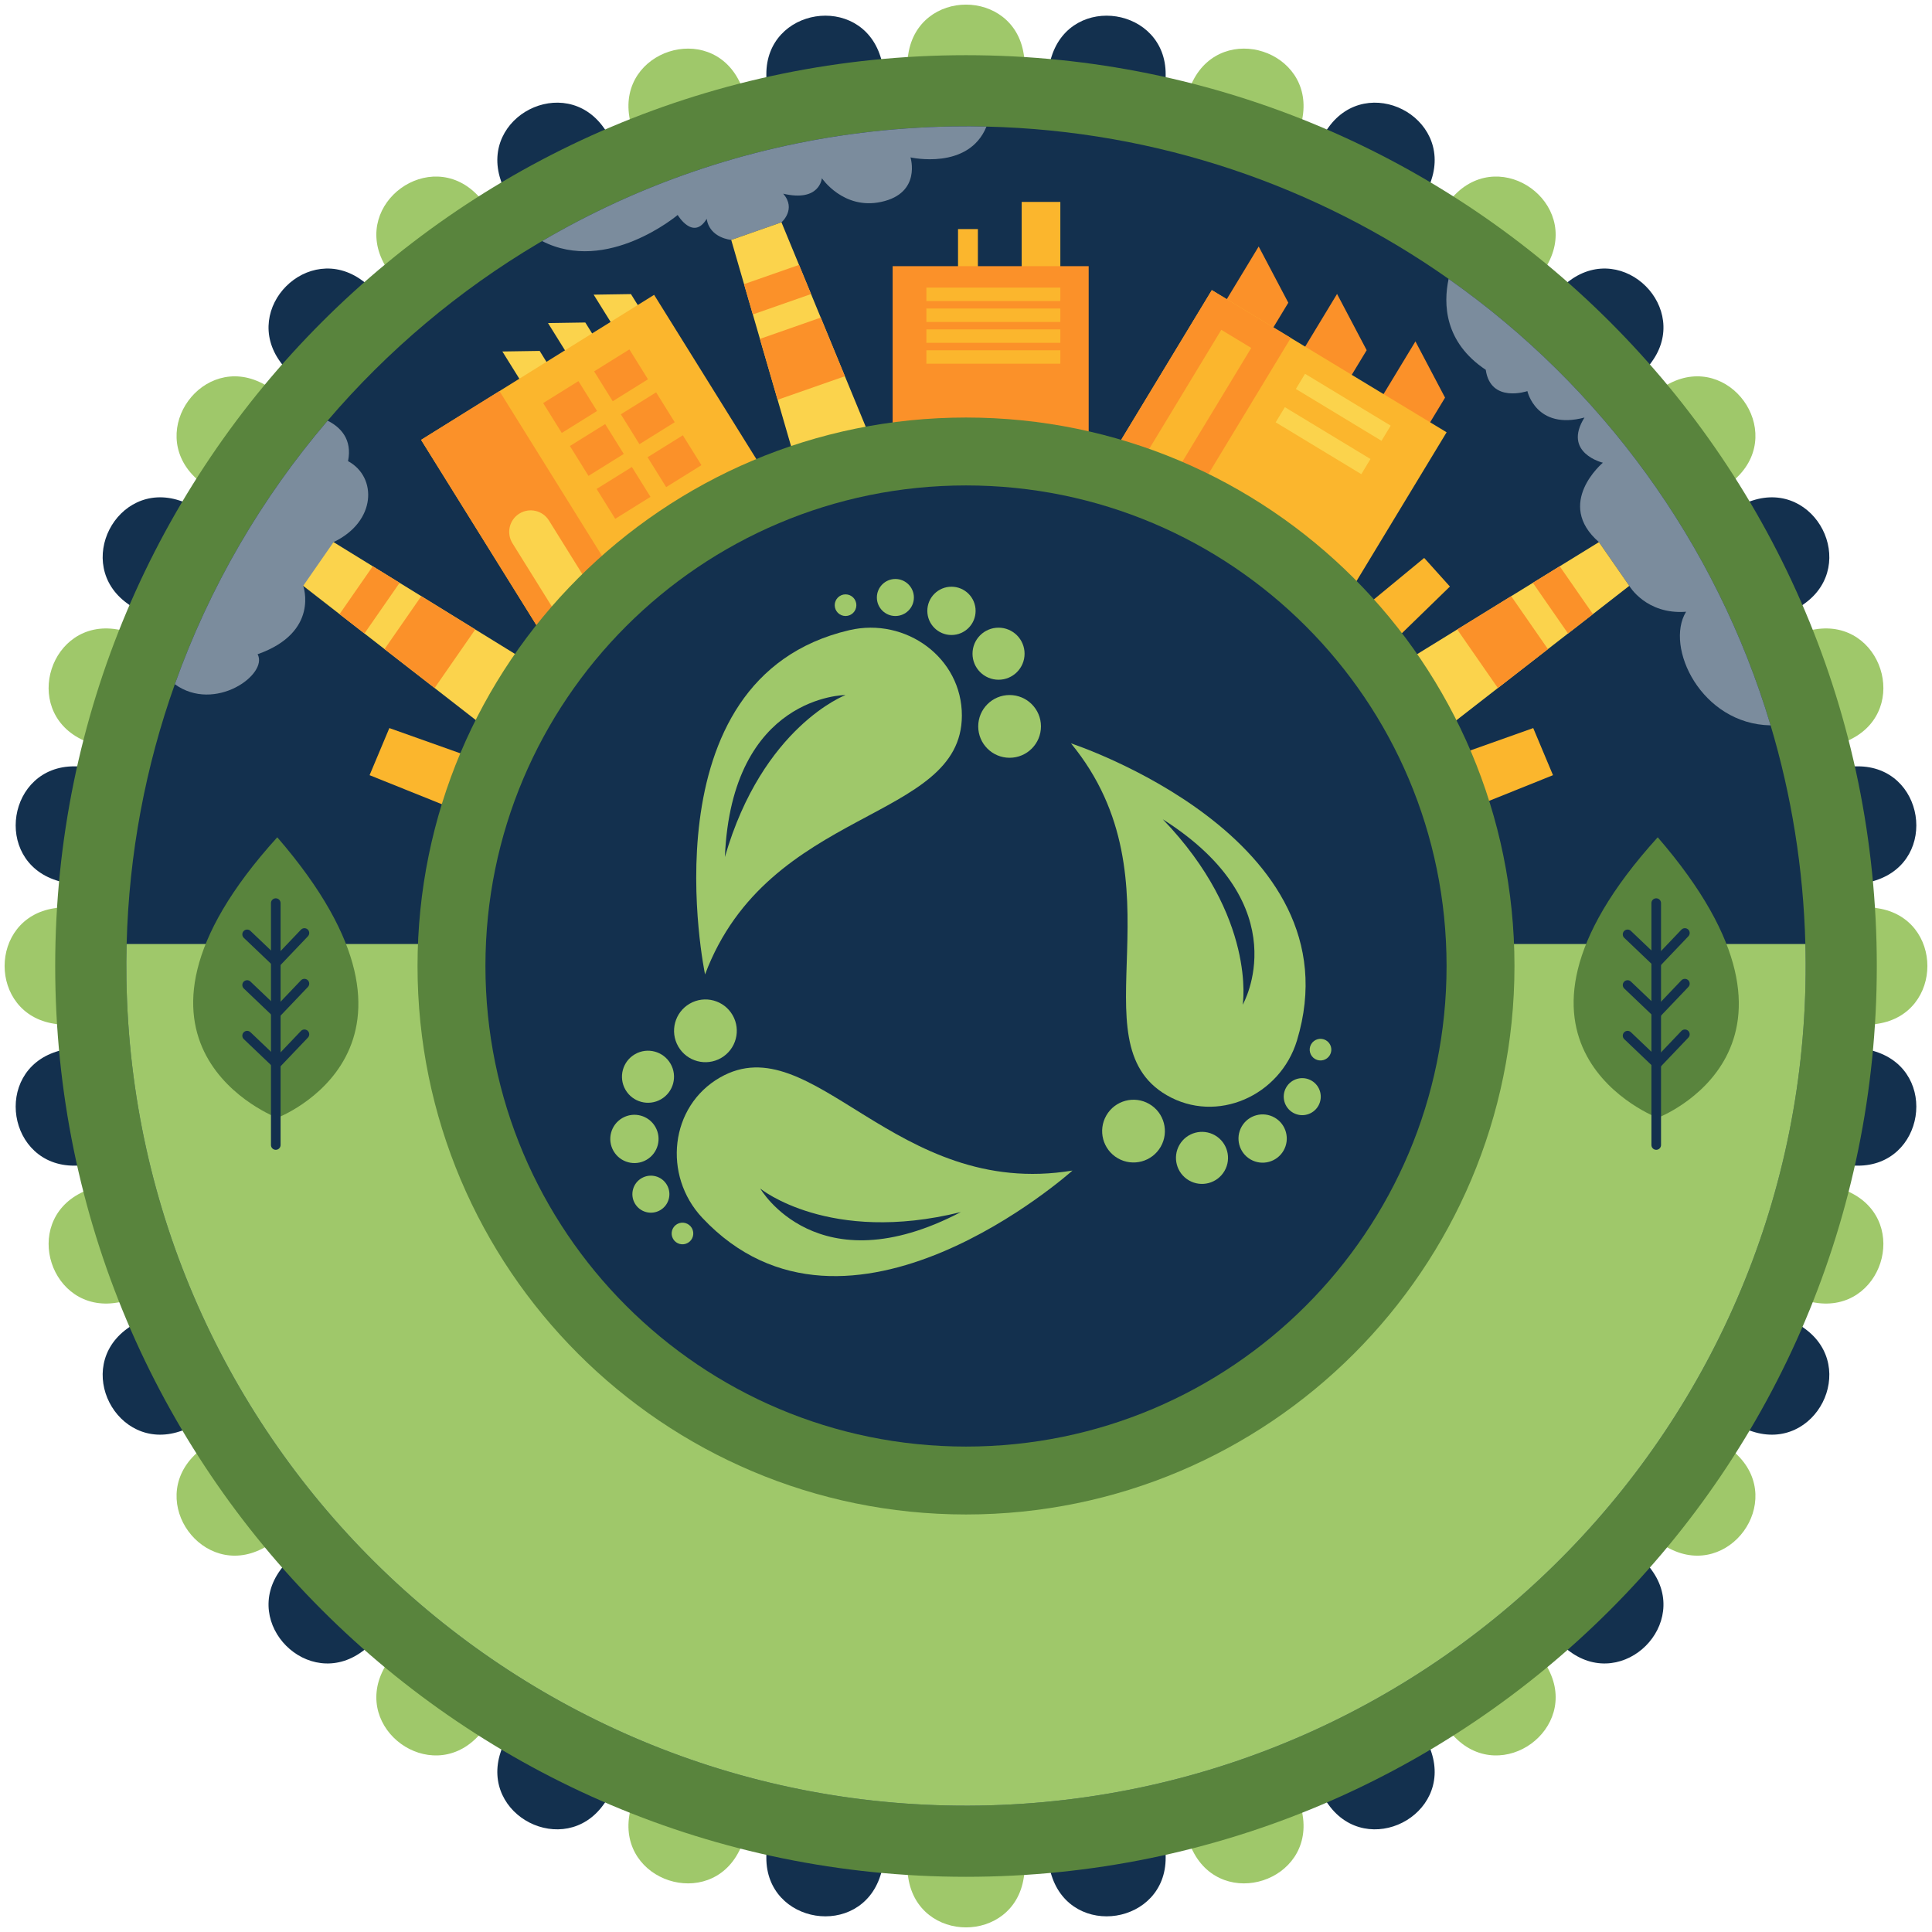<svg width="402" height="402" viewBox="0 0 402 402" fill="none" xmlns="http://www.w3.org/2000/svg">
<path d="M212.572 31.194L218.82 11.715C223.063 -1.513 242.596 1.581 242.544 15.473L242.467 35.929C242.423 47.748 257.567 52.669 264.478 43.081L276.44 26.486C284.563 15.217 302.185 24.195 297.842 37.391L291.447 56.823C287.753 68.05 300.635 77.409 310.171 70.427L326.675 58.341C337.883 50.133 351.867 64.118 343.66 75.326L331.574 91.83C324.591 101.366 333.951 114.248 345.178 110.554L364.61 104.159C377.806 99.817 386.784 117.438 375.515 125.561L358.92 137.523C349.332 144.434 354.253 159.578 366.072 159.534L386.529 159.457C400.421 159.405 403.515 178.938 390.287 183.181L370.808 189.429C359.554 193.039 359.554 208.963 370.808 212.573L390.287 218.821C403.515 223.064 400.421 242.597 386.529 242.545L366.072 242.468C354.253 242.424 349.332 257.568 358.92 264.479L375.515 276.441C386.784 284.564 377.806 302.186 364.61 297.843L345.178 291.448C333.951 287.754 324.591 300.636 331.574 310.172L343.66 326.676C351.868 337.884 337.883 351.868 326.675 343.661L310.171 331.575C300.635 324.592 287.753 333.952 291.447 345.179L297.842 364.611C302.184 377.807 284.563 386.785 276.44 375.516L264.478 358.921C257.567 349.333 242.423 354.254 242.467 366.073L242.544 386.53C242.596 400.422 223.063 403.516 218.82 390.288L212.572 370.809C208.962 359.555 193.038 359.555 189.428 370.809L183.18 390.288C178.937 403.516 159.403 400.422 159.456 386.53L159.533 366.073C159.577 354.254 144.433 349.333 137.522 358.921L125.56 375.516C117.437 386.785 99.816 377.807 104.158 364.611L110.553 345.179C114.248 333.952 101.365 324.592 91.829 331.575L75.325 343.661C64.117 351.869 50.133 337.884 58.34 326.676L70.426 310.172C77.409 300.636 68.049 287.754 56.822 291.448L37.39 297.843C24.194 302.185 15.216 284.564 26.485 276.441L43.08 264.479C52.668 257.568 47.747 242.424 35.928 242.468L15.472 242.545C1.58 242.597 -1.514 223.064 11.714 218.821L31.193 212.573C42.447 208.963 42.447 193.039 31.193 189.429L11.714 183.181C-1.514 178.938 1.58 159.404 15.472 159.457L35.928 159.534C47.747 159.578 52.668 144.434 43.08 137.523L26.486 125.56C15.217 117.437 24.195 99.816 37.391 104.158L56.823 110.553C68.05 114.248 77.409 101.365 70.427 91.829L58.341 75.325C50.133 64.117 64.118 50.133 75.326 58.34L91.83 70.426C101.366 77.409 114.248 68.049 110.554 56.822L104.159 37.39C99.817 24.194 117.438 15.216 125.561 26.485L137.523 43.08C144.434 52.668 159.578 47.747 159.534 35.928L159.457 15.472C159.405 1.58 178.938 -1.514 183.181 11.714L189.429 31.193C193.038 42.448 208.962 42.448 212.572 31.194Z" fill="#13304E"/>
<path d="M89.112 72.747L79.756 54.555C73.403 42.201 89.403 30.576 99.189 40.436L113.6 54.955C121.926 63.344 136.114 56.115 134.221 44.448L130.945 24.255C128.72 10.543 147.529 4.431 153.789 16.832L163.007 35.094C168.333 45.645 184.061 43.154 185.866 31.474L188.99 11.257C191.111 -2.472 210.888 -2.472 213.01 11.257L216.134 31.474C217.939 43.154 233.667 45.645 238.993 35.094L248.212 16.832C254.472 4.431 273.281 10.542 271.056 24.255L267.78 44.448C265.887 56.115 280.075 63.344 288.401 54.955L302.811 40.436C312.597 30.576 328.597 42.201 322.244 54.555L312.888 72.747C307.483 83.258 318.742 94.517 329.253 89.112L347.445 79.756C359.799 73.403 371.423 89.403 361.564 99.189L347.045 113.6C338.656 121.926 345.885 136.114 357.552 134.221L377.745 130.945C391.457 128.72 397.569 147.529 385.168 153.789L366.906 163.007C356.355 168.333 358.846 184.061 370.527 185.866L390.744 188.99C404.473 191.111 404.473 210.888 390.744 213.01L370.527 216.134C358.846 217.939 356.355 233.667 366.906 238.993L385.168 248.212C397.569 254.472 391.458 273.281 377.745 271.056L357.552 267.78C345.885 265.887 338.656 280.075 347.045 288.401L361.564 302.811C371.424 312.597 359.799 328.597 347.445 322.244L329.253 312.888C318.742 307.483 307.483 318.742 312.888 329.253L322.244 347.445C328.597 359.799 312.597 371.423 302.811 361.564L288.401 347.045C280.075 338.656 265.887 345.885 267.78 357.552L271.056 377.745C273.281 391.457 254.472 397.569 248.212 385.168L238.993 366.906C233.667 356.355 217.939 358.846 216.134 370.527L213.01 390.744C210.888 404.473 191.111 404.473 188.99 390.744L185.866 370.527C184.061 358.846 168.333 356.355 163.007 366.906L153.789 385.168C147.529 397.569 128.72 391.458 130.945 377.745L134.221 357.552C136.114 345.885 121.926 338.656 113.6 347.045L99.189 361.564C89.403 371.424 73.403 359.799 79.756 347.445L89.112 329.253C94.517 318.742 83.258 307.483 72.747 312.888L54.555 322.244C42.201 328.597 30.576 312.597 40.436 302.811L54.955 288.401C63.344 280.075 56.115 265.887 44.448 267.78L24.255 271.056C10.543 273.281 4.431 254.472 16.832 248.212L35.094 238.993C45.645 233.667 43.154 217.939 31.474 216.134L11.257 213.01C-2.472 210.888 -2.472 191.111 11.257 188.99L31.474 185.866C43.154 184.061 45.645 168.333 35.094 163.007L16.832 153.789C4.431 147.529 10.542 128.72 24.255 130.945L44.448 134.221C56.115 136.114 63.344 121.926 54.955 113.6L40.436 99.189C30.576 89.403 42.201 73.403 54.555 79.756L72.747 89.112C83.257 94.517 94.517 83.257 89.112 72.747Z" fill="#9FC86A"/>
<path d="M201 390.514C305.666 390.514 390.515 305.666 390.515 200.999C390.515 96.333 305.666 11.484 201 11.484C96.334 11.484 11.485 96.333 11.485 200.999C11.485 305.666 96.334 390.514 201 390.514Z" fill="#59843D"/>
<path d="M203.839 375.69C107.359 377.26 27.879 300.31 26.309 203.84C26.269 201.35 26.279 198.88 26.349 196.42C26.829 177.52 30.329 159.35 36.379 142.37C43.599 122.12 54.449 103.57 68.169 87.53C80.619 72.95 95.439 60.44 112.049 50.6C112.299 50.45 112.549 50.31 112.799 50.16C132.679 38.5 155.099 30.66 179.059 27.66C185.329 26.87 191.699 26.42 198.169 26.31C200.539 26.27 202.909 26.28 205.259 26.34C240.939 27.19 274.049 38.76 301.419 58.03C333.089 80.29 357.059 112.85 368.419 150.93C372.739 165.38 375.239 180.64 375.649 196.42C375.669 197 375.679 197.58 375.689 198.16C377.259 294.64 300.309 374.12 203.839 375.69Z" fill="#13304E"/>
<path d="M368.419 150.929C353.989 150.679 346.329 134.629 350.829 127.289C342.519 127.929 339.009 121.899 339.009 121.899L332.699 112.799C323.419 104.749 333.519 96.279 333.519 96.279C333.519 96.279 325.059 94.269 329.689 86.879C319.619 89.559 317.809 81.379 317.809 81.379C317.809 81.379 310.159 83.999 309.149 76.949C300.489 71.179 300.319 63.209 301.419 58.029C333.089 80.289 357.059 112.849 368.419 150.929Z" fill="#7B8C9D"/>
<path d="M205.259 26.34C201.529 35.51 189.449 32.75 189.449 32.75C189.449 32.75 191.789 40.2 183.349 42.01C175.479 43.71 171.009 37.08 171.009 37.08C171.009 37.08 170.609 42.11 162.959 40.3C165.779 43.52 162.609 46.26 162.609 46.26L152.149 49.92C152.149 49.92 147.649 49.56 147.049 45.53C144.229 50.17 141.009 44.73 141.009 44.73C141.009 44.73 126.329 57.11 112.799 50.16C132.679 38.5 155.099 30.66 179.059 27.66C185.329 26.87 191.699 26.42 198.169 26.31C200.539 26.27 202.909 26.28 205.259 26.34Z" fill="#7B8C9D"/>
<path d="M69.399 112.8C70.639 118.83 63.089 121.9 63.089 121.9C63.089 121.9 66.569 131.55 53.599 136.13C55.889 140.29 44.699 148.38 36.379 142.37C43.599 122.12 54.449 103.57 68.169 87.53C70.819 88.86 73.339 91.36 72.419 95.95C78.519 99.25 78.339 108.55 69.399 112.8Z" fill="#7B8C9D"/>
<path d="M203.475 47.666H199.341V57.168H203.475V47.666Z" fill="#FBB62D"/>
<path d="M220.629 42.014H212.588V57.168H220.629V42.014Z" fill="#FBB62D"/>
<path d="M226.526 55.383H185.738V98.085H226.526V55.383Z" fill="#FB9129"/>
<path d="M220.629 59.846H192.754V62.642H220.629V59.846Z" fill="#FBB62D"/>
<path d="M220.629 64.191H192.754V66.987H220.629V64.191Z" fill="#FBB62D"/>
<path d="M220.629 68.538H192.754V71.334H220.629V68.538Z" fill="#FBB62D"/>
<path d="M220.629 72.885H192.754V75.681H220.629V72.885Z" fill="#FBB62D"/>
<path d="M114.797 77.044L109.152 80.558L104.53 73.134L112.29 73.016L114.797 77.044Z" fill="#FBD34C"/>
<path d="M124.294 71.132L118.648 74.647L114.027 67.222L121.786 67.103L124.294 71.132Z" fill="#FBD34C"/>
<path d="M133.79 65.221L128.145 68.735L123.523 61.311L131.283 61.192L133.79 65.221Z" fill="#FBD34C"/>
<path d="M136.106 61.347L87.616 91.526L117.145 138.971L165.634 108.792L136.106 61.347Z" fill="#FBB62D"/>
<path d="M103.925 81.376L87.616 91.526L117.145 138.971L133.454 128.82L103.925 81.376Z" fill="#FB9129"/>
<path d="M120.359 79.302L113.021 83.869L116.89 90.085L124.228 85.519L120.359 79.302Z" fill="#FB9129"/>
<path d="M130.96 72.704L123.622 77.272L127.491 83.488L134.829 78.921L130.96 72.704Z" fill="#FB9129"/>
<path d="M125.92 88.235L118.583 92.802L122.451 99.019L129.789 94.452L125.92 88.235Z" fill="#FB9129"/>
<path d="M136.522 81.637L129.183 86.205L133.052 92.421L140.391 87.853L136.522 81.637Z" fill="#FB9129"/>
<path d="M131.48 97.168L124.142 101.735L128.011 107.952L135.349 103.385L131.48 97.168Z" fill="#FB9129"/>
<path d="M142.082 90.571L134.744 95.138L138.613 101.354L145.951 96.787L142.082 90.571Z" fill="#FB9129"/>
<path d="M108.061 106.869C105.963 108.175 105.321 110.934 106.627 113.032L121.196 136.439L128.793 131.71L114.224 108.303C112.918 106.205 110.159 105.563 108.061 106.869Z" fill="#FBD34C"/>
<path d="M149.317 102.763L131.633 113.769L132.708 115.496L150.391 104.49L149.317 102.763Z" fill="#FBD34C"/>
<path d="M151.68 106.562L133.996 117.568L135.071 119.295L152.755 108.289L151.68 106.562Z" fill="#FBD34C"/>
<path d="M263.875 69.908L254.18 64.038L261.9 51.288L268.064 62.99L263.875 69.908Z" fill="#FB9129"/>
<path d="M280.183 79.782L270.488 73.912L278.207 61.162L284.371 72.865L280.183 79.782Z" fill="#FB9129"/>
<path d="M296.491 89.656L286.796 83.786L294.515 71.036L300.679 82.739L296.491 89.656Z" fill="#FB9129"/>
<path d="M301.003 89.947L252.148 60.367L223.206 108.17L272.061 137.749L301.003 89.947Z" fill="#FBB62D"/>
<path d="M268.58 70.316L252.148 60.367L223.206 108.17L239.638 118.118L268.58 70.316Z" fill="#FB9129"/>
<path d="M260.349 72.397L254.119 68.625L231.438 106.086L237.668 109.858L260.349 72.397Z" fill="#FBB62D"/>
<path d="M289.366 88.568L271.549 77.78L269.64 80.934L287.457 91.722L289.366 88.568Z" fill="#FBD34C"/>
<path d="M285.164 95.508L267.347 84.721L265.438 87.875L283.255 98.662L285.164 95.508Z" fill="#FBD34C"/>
<path d="M183.874 97.862L167.699 103.523L161.801 83.184L158.121 70.513L156.645 65.426L154.817 59.123L152.149 49.918L162.604 46.259L166.259 55.118L168.76 61.186L170.778 66.083L175.803 78.283L183.874 97.862Z" fill="#FBD34C"/>
<path d="M168.76 61.186L156.645 65.426L154.817 59.123L166.259 55.118L168.76 61.186Z" fill="#FB9129"/>
<path d="M175.803 78.283L161.801 83.184L158.121 70.513L170.778 66.083L175.803 78.283Z" fill="#FB9129"/>
<path d="M116.918 142.082L107.148 156.162L90.432 143.161L80.013 135.065L75.832 131.814L70.651 127.785L63.087 121.901L69.402 112.8L77.562 117.826L83.149 121.269L87.658 124.048L98.889 130.973L116.918 142.082Z" fill="#FBD34C"/>
<path d="M101.006 158.605L81.013 151.494L76.9 161.295L97.012 169.377" fill="#FBB62D"/>
<path d="M299.033 158.605L319.026 151.494L323.139 161.295L303.026 169.377" fill="#FBB62D"/>
<path d="M83.149 121.269L75.832 131.814L70.651 127.785L77.562 117.826L83.149 121.269Z" fill="#FB9129"/>
<path d="M98.889 130.973L90.432 143.161L80.013 135.065L87.658 124.048L98.889 130.973Z" fill="#FB9129"/>
<path d="M285.181 142.082L294.951 156.162L311.668 143.161L322.086 135.065L326.267 131.814L331.448 127.785L339.012 121.901L332.698 112.8L324.538 117.826L318.95 121.269L314.441 124.048L303.211 130.973L285.181 142.082Z" fill="#FBD34C"/>
<path d="M281.467 128.352L296.337 116.09L301.689 122.045L288.548 134.823" fill="#FBB62D"/>
<path d="M318.95 121.269L326.267 131.814L331.448 127.785L324.538 117.826L318.95 121.269Z" fill="#FB9129"/>
<path d="M303.211 130.973L311.668 143.161L322.086 135.065L314.441 124.048L303.211 130.973Z" fill="#FB9129"/>
<path d="M203.839 375.69C107.359 377.26 27.879 300.31 26.309 203.84C26.269 201.35 26.279 198.88 26.349 196.42H375.649C375.669 197 375.679 197.58 375.689 198.16C377.259 294.64 300.309 374.12 203.839 375.69Z" fill="#9FC86A"/>
<path d="M201 315.123C264.028 315.123 315.123 264.028 315.123 201C315.123 137.972 264.028 86.877 201 86.877C137.972 86.877 86.877 137.972 86.877 201C86.877 264.028 137.972 315.123 201 315.123Z" fill="#59843D"/>
<path d="M201 300.994C256.225 300.994 300.994 256.225 300.994 201C300.994 145.775 256.225 101.006 201 101.006C145.775 101.006 101.006 145.775 101.006 201C101.006 256.225 145.775 300.994 201 300.994Z" fill="#13304E"/>
<path d="M175.936 128.176C177.18 128.176 178.188 127.168 178.188 125.924C178.188 124.68 177.18 123.672 175.936 123.672C174.692 123.672 173.684 124.68 173.684 125.924C173.684 127.168 174.692 128.176 175.936 128.176Z" fill="#9FC86A"/>
<path d="M190.158 124.324C190.158 126.451 188.433 128.176 186.306 128.176C184.179 128.176 182.454 126.451 182.454 124.324C182.454 122.197 184.178 120.472 186.306 120.472C188.434 120.473 190.158 122.197 190.158 124.324Z" fill="#9FC86A"/>
<path d="M197.976 132.128C200.75 132.128 202.999 129.879 202.999 127.105C202.999 124.33 200.75 122.082 197.976 122.082C195.202 122.082 192.953 124.33 192.953 127.105C192.953 129.879 195.202 132.128 197.976 132.128Z" fill="#9FC86A"/>
<path d="M207.771 141.436C210.762 141.436 213.187 139.011 213.187 136.02C213.187 133.028 210.762 130.604 207.771 130.604C204.78 130.604 202.355 133.028 202.355 136.02C202.355 139.011 204.78 141.436 207.771 141.436Z" fill="#9FC86A"/>
<path d="M216.597 151.146C216.597 154.751 213.675 157.673 210.07 157.673C206.465 157.673 203.543 154.751 203.543 151.146C203.543 147.541 206.465 144.619 210.07 144.619C213.675 144.619 216.597 147.541 216.597 151.146Z" fill="#9FC86A"/>
<path d="M176.726 131.122C133.728 141.171 146.704 202.752 146.704 202.752C159.886 167.697 200.074 171.096 200.142 148.923C200.178 136.871 188.462 128.379 176.726 131.122ZM150.833 178.318C152.234 144.619 175.936 144.619 175.936 144.619C175.936 144.619 158.679 151.146 150.833 178.318Z" fill="#9FC86A"/>
<path d="M140.879 254.708C141.956 254.086 143.333 254.455 143.955 255.532C144.577 256.609 144.208 257.986 143.131 258.608C142.054 259.23 140.677 258.861 140.055 257.784C139.433 256.707 139.802 255.33 140.879 254.708Z" fill="#9FC86A"/>
<path d="M133.508 245.142C135.35 244.078 137.706 244.71 138.77 246.552C139.834 248.394 139.202 250.75 137.36 251.814C135.518 252.878 133.162 252.246 132.098 250.404C131.035 248.561 131.666 246.205 133.508 245.142Z" fill="#9FC86A"/>
<path d="M129.496 232.631C131.899 231.244 134.971 232.067 136.358 234.47C137.745 236.873 136.922 239.945 134.519 241.332C132.116 242.719 129.044 241.896 127.657 239.493C126.27 237.091 127.093 234.018 129.496 232.631Z" fill="#9FC86A"/>
<path d="M132.123 219.351C134.713 217.855 138.025 218.743 139.521 221.333C141.016 223.923 140.129 227.235 137.539 228.731C134.949 230.227 131.637 229.339 130.141 226.749C128.646 224.159 129.533 220.846 132.123 219.351Z" fill="#9FC86A"/>
<path d="M143.517 208.834C146.639 207.032 150.631 208.101 152.434 211.223C154.236 214.345 153.167 218.337 150.045 220.14C146.923 221.943 142.931 220.873 141.129 217.751C139.325 214.629 140.395 210.637 143.517 208.834Z" fill="#9FC86A"/>
<path d="M146.111 253.376C176.313 285.589 223.156 243.561 223.156 243.561C186.206 249.672 169.056 213.169 149.82 224.197C139.365 230.191 137.868 244.584 146.111 253.376ZM199.93 252.202C170.045 267.838 158.194 247.312 158.194 247.312C158.194 247.312 172.476 258.993 199.93 252.202Z" fill="#9FC86A"/>
<path d="M273.639 220.355C272.562 219.733 272.193 218.356 272.815 217.279C273.437 216.202 274.814 215.833 275.891 216.455C276.968 217.077 277.337 218.454 276.715 219.531C276.093 220.608 274.716 220.977 273.639 220.355Z" fill="#9FC86A"/>
<path d="M269.039 231.522C267.197 230.458 266.565 228.103 267.629 226.26C268.693 224.418 271.048 223.786 272.891 224.85C274.733 225.914 275.365 228.269 274.301 230.112C273.237 231.954 270.882 232.586 269.039 231.522Z" fill="#9FC86A"/>
<path d="M260.211 241.252C257.808 239.865 256.985 236.792 258.372 234.39C259.759 231.988 262.832 231.164 265.234 232.551C267.637 233.938 268.46 237.01 267.073 239.413C265.686 241.815 262.614 242.639 260.211 241.252Z" fill="#9FC86A"/>
<path d="M247.396 245.616C244.806 244.121 243.918 240.808 245.414 238.218C246.909 235.628 250.221 234.74 252.812 236.236C255.402 237.731 256.29 241.044 254.794 243.634C253.299 246.224 249.987 247.111 247.396 245.616Z" fill="#9FC86A"/>
<path d="M232.592 241.008C229.47 239.206 228.4 235.214 230.203 232.091C232.005 228.969 235.998 227.899 239.12 229.702C242.242 231.504 243.312 235.497 241.509 238.619C239.706 241.741 235.714 242.81 232.592 241.008Z" fill="#9FC86A"/>
<path d="M269.869 216.491C282.666 174.229 222.846 154.676 222.846 154.676C246.613 183.62 223.576 216.724 242.745 227.869C253.164 233.926 266.376 228.025 269.869 216.491ZM241.942 170.469C270.426 188.532 258.575 209.058 258.575 209.058C258.575 209.058 261.551 190.849 241.942 170.469Z" fill="#9FC86A"/>
<path d="M57.693 232.596C57.693 232.596 18.324 217.651 57.693 174.218C95.662 218.119 57.693 232.596 57.693 232.596Z" fill="#59843D"/>
<path d="M57.382 239.247C56.83 239.247 56.382 238.8 56.382 238.247V187.915C56.382 187.363 56.83 186.915 57.382 186.915C57.934 186.915 58.382 187.363 58.382 187.915V238.247C58.382 238.8 57.934 239.247 57.382 239.247Z" fill="#13304E"/>
<path d="M57.558 201.649L50.732 195.142C50.332 194.761 50.317 194.128 50.698 193.728C51.079 193.329 51.713 193.314 52.112 193.694L57.491 198.822L62.619 193.443C63 193.043 63.634 193.029 64.033 193.409C64.433 193.79 64.448 194.423 64.067 194.822L57.558 201.649Z" fill="#13304E"/>
<path d="M57.558 212.189L50.732 205.681C50.332 205.3 50.317 204.667 50.698 204.267C51.079 203.868 51.713 203.853 52.112 204.234L57.491 209.361L62.619 203.982C63 203.584 63.634 203.569 64.033 203.949C64.433 204.33 64.448 204.963 64.067 205.363L57.558 212.189Z" fill="#13304E"/>
<path d="M57.558 222.728L50.732 216.22C50.332 215.839 50.317 215.206 50.698 214.806C51.079 214.407 51.713 214.393 52.112 214.773L57.491 219.9L62.619 214.521C63 214.122 63.634 214.108 64.033 214.488C64.433 214.869 64.448 215.502 64.067 215.902L57.558 222.728Z" fill="#13304E"/>
<path d="M344.93 232.596C344.93 232.596 305.56 217.651 344.93 174.218C382.898 218.119 344.93 232.596 344.93 232.596Z" fill="#59843D"/>
<path d="M344.618 239.247C344.066 239.247 343.618 238.8 343.618 238.247V187.915C343.618 187.363 344.066 186.915 344.618 186.915C345.17 186.915 345.618 187.363 345.618 187.915V238.247C345.618 238.8 345.17 239.247 344.618 239.247Z" fill="#13304E"/>
<path d="M344.794 201.649L337.968 195.142C337.568 194.761 337.553 194.128 337.934 193.728C338.315 193.329 338.949 193.314 339.348 193.694L344.727 198.822L349.855 193.443C350.236 193.043 350.87 193.029 351.269 193.409C351.669 193.79 351.684 194.423 351.303 194.822L344.794 201.649Z" fill="#13304E"/>
<path d="M344.794 212.189L337.968 205.681C337.568 205.3 337.553 204.667 337.934 204.267C338.315 203.868 338.949 203.853 339.348 204.234L344.727 209.361L349.855 203.982C350.236 203.584 350.87 203.569 351.269 203.949C351.669 204.33 351.684 204.963 351.303 205.363L344.794 212.189Z" fill="#13304E"/>
<path d="M344.794 222.728L337.968 216.22C337.568 215.839 337.553 215.206 337.934 214.806C338.315 214.407 338.949 214.393 339.348 214.773L344.727 219.9L349.855 214.521C350.236 214.122 350.87 214.108 351.269 214.488C351.669 214.869 351.684 215.502 351.303 215.902L344.794 222.728Z" fill="#13304E"/>
</svg>
